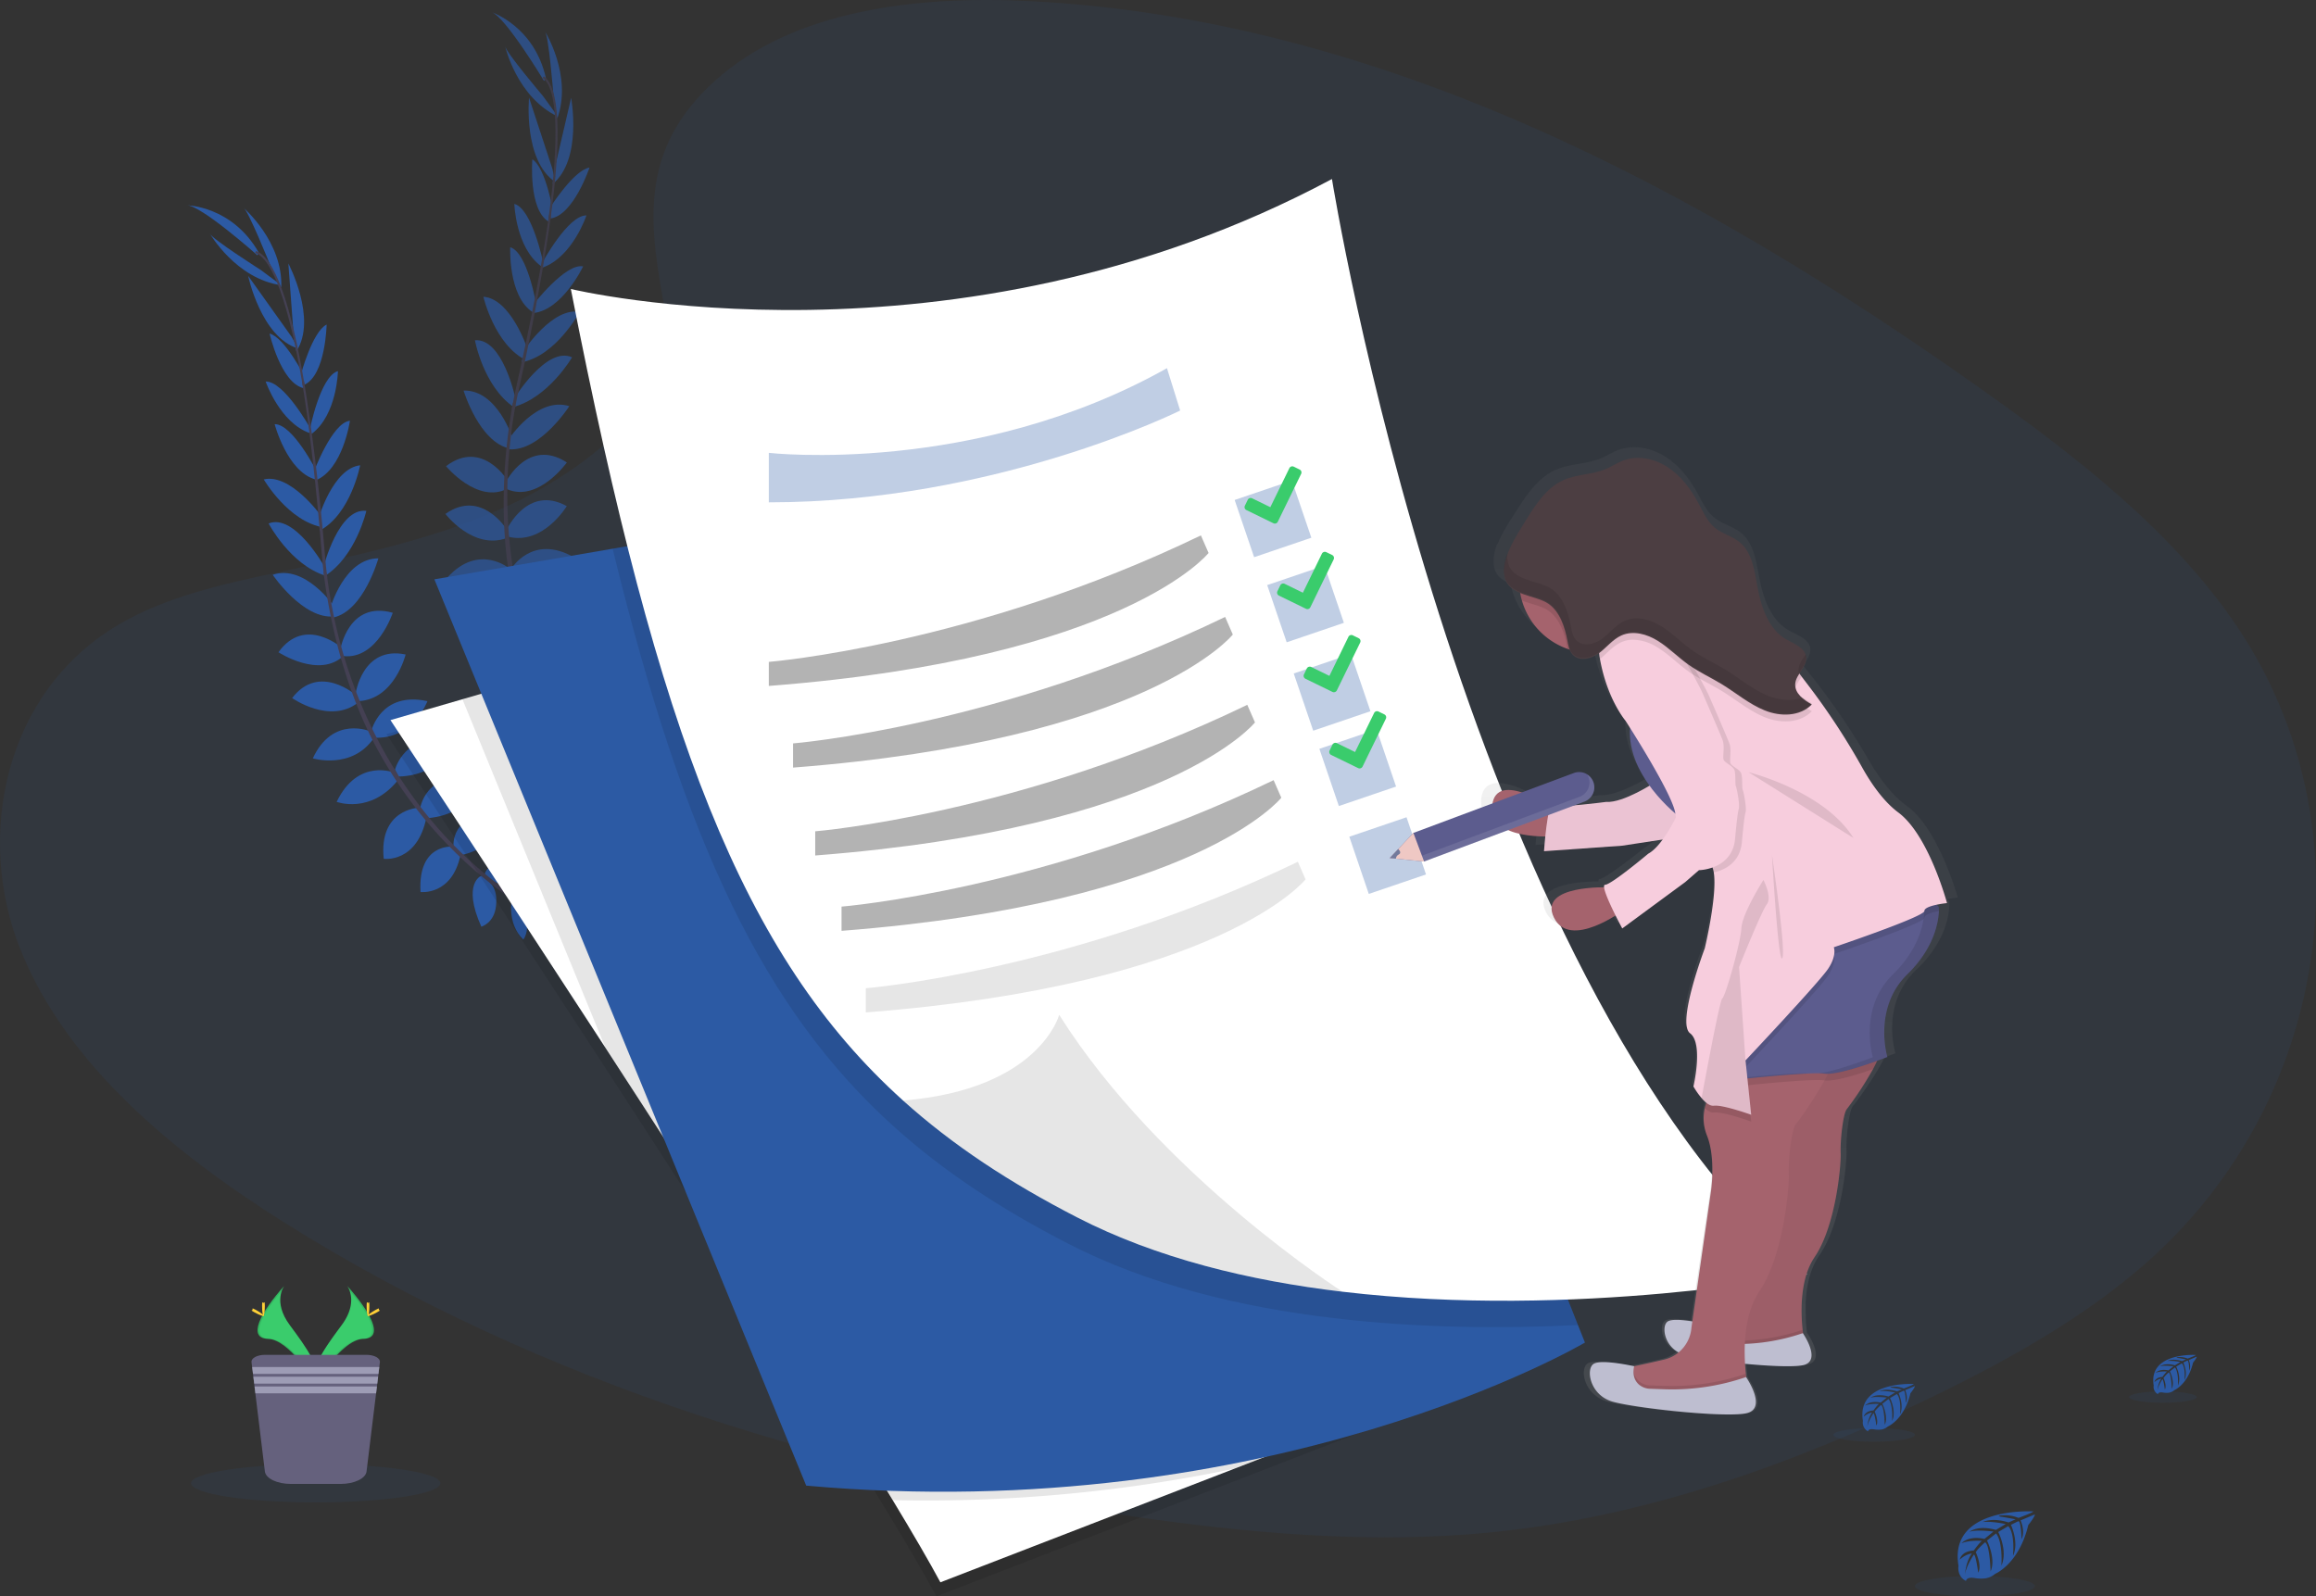 <svg data-name="Layer 1" xmlns="http://www.w3.org/2000/svg" width="1155.41" height="796.48" viewBox="0 0 1155.41 796.48"><rect x="0" y="0" width="1155.41" height="796.48" fill="#333333" stroke="none"/><defs><linearGradient id="a" x1="880.14" y1="757.49" x2="880.14" y2="274.88" gradientUnits="userSpaceOnUse"><stop offset="0" stop-color="gray" stop-opacity=".25"/><stop offset=".54" stop-color="gray" stop-opacity=".12"/><stop offset="1" stop-color="gray" stop-opacity=".1"/></linearGradient></defs><path d="M356.76 40.24C395.96 4.93 457.5-2.26 513.51.55c175.93 8.83 334.74 94.59 472.11 191.6 49.73 35.12 98.69 73 131 121.33 65.72 98.45 46.22 234.84-45.15 315.94-31.09 27.6-68.78 48.75-107.47 67.51-68.79 33.34-143 60.1-221.09 67.72-55.68 5.43-112 1-167.4-6.56-154.65-21.18-306.45-68-433.69-148.14-55.83-35.14-108.43-78.83-131.43-135.71S2.11 345.35 59.09 311.7c23.57-13.92 51.74-20.2 79.33-26.11 40.61-8.68 81.86-17.25 118.51-34.91 37.85-18.24 82.66-53.52 75.17-93.9-8.04-43.29-14.49-81.34 24.66-116.54z" fill="#2c5aa4" opacity=".1"/><path d="M256.7 447.81s10.37-7.43 21.1-2.84c0 0-3 6.38-16.37 6.3zm-1.29.43s-2.77 12.45 5.67 20.53c0 0 4.68-5.27-.64-17.53zm-13.71-11.33s.38-10.51 24.18-7.94c0 0 .37 6.76-7.81 10.28s-12.1.99-16.37-2.34zm-1.47-.02s-9.89 3.6-.11 25.46c0 0 6.54-1.73 7.37-10.6s-2.79-11.8-7.26-14.86zm-13.97-14.35s-2-17.2 22.24-16.36c0 0 2.31 15.55-17.81 20.34zm-16.73-18.86s2.57-19.67 27-14.78c0 0 .74 16.9-22.84 19.29zm-12.45-19.69s4.82-19.29 29-14.47c0 0-5 17.35-27.27 17.93zm-11.85-19.23s4.67-20 28-14.92c0 0-7 19.07-26.37 18.23zm-7.87-18.4s3.25-24.33 25-19.81c0 0-5.42 22.23-23.3 23.26zm-7.57-22.31s4.07-24.55 26.15-18.3c0 0-7.68 23.35-24.5 21.61zm-4.96-20.81s7-24.66 23.92-24.65c0 0-7.15 26-22.32 29.48zm-3.42-20.42s7.53-29.66 21.35-27.92c0 0-5.13 22.64-20.69 32.47zm-2.43-24.42s7.17-24.74 20.69-26.24c0 0-4.6 24.25-20.15 32.58zm-2.52-22.72s9.18-24.85 18.12-25.75c0 0-3.47 24.25-17.07 29.73zm-1.93-21.18s5.2-26.81 14.06-29.35c0 0-.39 21.77-13.09 31.3zm-4.43-27.64s5.73-21.42 12.85-24.93c0 0-.48 25-11 30zm-3.5-18.14l-2.75-37.28s14.6 27.66 4 43.83zm-11.9-36.7s-10.79-26.89-13.19-28.32c0 0 19.8 17 18.8 39.78zm90.9 290.42s-17.25-1.59-15.8 22.63c0 0 15.6 1.93 19.89-18.31zm-16.9-19.38s-19.82.69-17.26 25.44c0 0 16.75 2.34 21.36-20.91zm-11.75-17.45s-18.32-7.75-29 14.47c0 0 16.89 6.39 30.72-11zm-12.12-20.65s-18.76-8.28-28.77 13.42c0 0 19.45 5.87 30.42-10.12zm-7.22-18.09s-18.38-16.26-31.87 1.42c0 0 18.65 13.24 32.83 2.32z" fill="#2c5aa4"/><path d="M170.77 323.43s-18.5-16.64-31.85 2c0 0 20.57 13.45 32.63 1.59zm-4.14-20.98s-14.57-21.1-30.57-15.66c0 0 15.14 22.36 30.61 20.75zm-4.81-19.78s-14.91-26.72-27.81-21.49c0 0 10.78 20.56 28.33 26.05zm-1.95-25.7s-15.06-20.9-28.29-17.77c0 0 12.47 21.3 29.91 23.93zm-1.92-21.83S146 211.5 137.02 211.63c0 0 6.21 23.7 20.34 27.58zm-3-21.18s-13.2-23.9-22.42-23.6c0 0 7.08 20.6 22.09 25.76zm-2.83-25.72s-9.95-19.82-17.63-21.81c0 0 5.53 24.4 16.82 27.2z" fill="#2c5aa4"/><path d="M145.48 168.06l-21.69-30.44s6.43 30.62 24.91 36.28zm-15.37-33.35s-24.41-15.53-25.41-18.16c0 0 13 22.58 35.66 25.78zm-1.71-7.34s-28.36-25.25-35.34-24.95c0 0 22.6.16 36 23.53z" fill="#2c5aa4"/><path d="M152 192.24l-1 .17c-6.68-40.05-15.09-63.54-23.67-66.16l.29-1c9.08 2.76 17.54 25.91 24.38 66.99z" fill="#444053"/><path d="M163.25 288.12l-1.5.18c-.46-3.74-.86-7.58-1.17-11.4-2.71-33.25-6.11-63.75-9.91-86.57l.83-1.11c3.81 22.86 7.87 54.26 10.59 87.56.31 3.8.7 7.61 1.16 11.34z" fill="#444053"/><path d="M285.53 465.89c-.27-.11-27.23-10.93-55.83-38.11a218.64 218.64 0 01-41.84-54.7c-13.71-25.41-22.68-56.95-26.47-87.77l1.6.68c8.5 69.18 41.92 115.42 68 140.27 28.32 26.94 55 37.65 55.25 37.75z" fill="#444053"/><g opacity=".7"><path d="M298.54 384.45s12.11-4 21 3.57c0 0-4.77 5.2-17.51 1.14zm-1.36.02s-6.34 11.07-.69 21.28c0 0 6-3.63 4.61-16.92zm-9.73-14.89s3.5-9.92 25.45-.39c0 0-1.65 6.57-10.52 7.49s-11.83-2.67-14.93-7.1zm-1.39-.45s-10.5.5-7.68 24.27c0 0 6.77.3 10.2-7.93s.84-12.1-2.52-16.34zM277 351.24s3.19-17 26.09-9c0 0-2.41 15.53-23.05 14.12zm-10.36-23s8.3-18 30.14-6.08c0 0-4.32 16.35-27.55 11.62zm-6.04-22.45s10.35-17 32-5.19c0 0-10 15.06-31.37 9zm-5.59-21.89s10.4-17.68 31.19-5.91c0 0-12.35 16.12-30.59 9.56zm-2.04-19.91s10.34-22.26 29.78-11.46c0 0-11.79 19.6-29.16 15.27zm-.58-23.55s11.19-22.23 30.4-9.69c0 0-14.27 20-29.81 13.34zm1.47-21.37s14-21.46 30.16-16.42c0 0-14.57 22.73-30.08 21.51zm2.84-20.49s16-26.07 28.69-20.3c0 0-11.64 20.09-29.41 24.84zm4.89-24.03s14.22-21.49 27.56-18.9c0 0-11.6 21.79-28.92 25.11zm4.37-22.45s16.15-21 24.95-19.18c0 0-10.53 22.12-25.14 23.29zm4.45-20.79s12.94-24 22.16-23.84c0 0-6.86 20.67-21.81 26zm3.99-27.71s11.85-18.74 19.69-20c0 0-7.9 23.74-19.42 25.41zm2.06-18.36l8.47-36.42s5.71 30.75-9.23 43zm-.42-38.57s-2.31-28.88-4.17-31c0 0 13.86 22.08 6.12 43.58zm.35 304.3s-16-6.64-21.81 16.92c0 0 14.31 6.48 24.43-11.57zm-10.37-23.53s-19.13-5.23-24.05 19.16c0 0 15.3 7.22 26.62-13.61zM260 307.29s-15.18-12.85-32 5.19c0 0 14.22 11.13 32.61-1.38zm-5.42-23.32s-15.46-13.48-31.46 4.25c0 0 16.82 11.4 32.05-.6z" fill="#2c5aa4"/><path d="M253.07 264.56s-12.72-21-30.86-8.14c0 0 13.87 18.2 30.66 12zm.44-24.42s-12.72-21.39-31-7.55c0 0 15.64 19 30.67 11.23zm2.28-21.27s-7.63-24.47-24.52-24c0 0 7.8 25.86 23.05 28.92zm1.29-20.31s-6.28-29.95-20.15-28.79c0 0 4.18 22.84 19.3 33.31zm5.8-25.11s-8.16-24.44-21.73-25.39c0 0 5.57 24.05 21.44 31.75zm4.66-21.42s-4.38-26.12-13-28.67c0 0-1.11 24.47 11.22 32.39zm3.43-21.11s-5.49-26.75-14.38-29.2c0 0 .63 21.77 13.43 31.16zm4.94-25.36s-3.6-21.88-10.34-26.07c0 0-2 24.94 8 31z" fill="#2c5aa4"/><path d="M275.59 84.24l-11.66-35.52s-3 31.14 13 42.05zm-4.75-36.37s-18.73-22.11-18.87-24.9c0 0 5.73 25.43 26.37 35.22zm.55-7.51S251.82 7.81 245.07 6.01c0 0 21.52 6.89 27.32 33.16z" fill="#2c5aa4"/><path d="M274.63 109.24l-1-.14c5.53-40.21 4.5-65.15-2.92-70.2l.57-.83c7.87 5.37 9.02 29.98 3.35 71.17z" fill="#444053"/><path d="M256.83 204.24l-1.49-.27c.68-3.71 1.44-7.49 2.28-11.24 7.31-32.55 13.14-62.67 16.29-85.59l1.13-.82c-3.16 23-8.63 54.15-15.94 86.75-.84 3.67-1.6 7.43-2.27 11.17z" fill="#444053"/><path d="M320.7 410.29c-.22-.18-22.74-18.53-42-53a218.47 218.47 0 01-23.66-64.67c-5.53-28.34-4.72-61.12.84-91.67l1.32 1.12c-12.45 68.58 5.7 122.68 23.24 154.17 19 34.14 41.28 52.3 41.51 52.48z" fill="#444053"/></g><path d="M1014.35 754.11s-42.28-2.55-37.29 27.08c0 0-1 5.23 3.75 7.61 0 0 .08-2.2 4.34-1.45a19.36 19.36 0 004.59.22 9.62 9.62 0 005.62-2.32s11.88-4.91 16.5-24.33c0 0 3.42-4.24 3.29-5.33l-7.14 3s2.44 5.15.52 9.42c0 0-.23-9.23-1.6-9-.28.05-3.71 1.79-3.71 1.79s4.2 9 1 15.48c0 0 1.2-11.05-2.34-14.84l-5 2.94s4.9 9.26 1.58 16.81c0 0 .85-11.59-2.64-16.1l-4.55 3.55s4.61 9.13 1.8 15.39c0 0-.37-13.49-2.78-14.51 0 0-4 3.51-4.59 5 0 0 3.15 6.62 1.2 10.12 0 0-1.2-9-2.19-9 0 0-4 5.95-4.38 10 0 0 .17-6.07 3.42-10.6a11.89 11.89 0 00-6.07 3.14s.62-4.21 7-4.58c0 0 3.28-4.51 4.16-4.79 0 0-6.41-.53-10.29 1.19 0 0 3.42-4 11.46-2.17l4.49-3.67s-8.43-1.15-12 .12c0 0 4.11-3.51 13.21-.95l4.89-2.92s-7.18-1.55-11.46-1c0 0 4.52-2.44 12.9.2l3.5-1.57s-5.27-1-6.81-1.2-1.62-.59-1.62-.59a18.22 18.22 0 019.88 1.1s7.49-2.77 7.36-3.24z" fill="#2c5aa4"/><ellipse cx="985.23" cy="791.38" rx="29.92" ry="5.06" fill="#2c5aa4" opacity=".1"/><path d="M1095.45 676.04s-23.83-1.43-21 15.27a4.07 4.07 0 002.11 4.29s.05-1.24 2.45-.82a10.62 10.62 0 002.59.13 5.35 5.35 0 003.16-1.31s6.7-2.77 9.31-13.72c0 0 1.93-2.39 1.85-3l-4 1.72s1.37 2.9.29 5.31c0 0-.13-5.21-.9-5.08-.16 0-2.09 1-2.09 1s2.36 5.06.58 8.73c0 0 .68-6.23-1.32-8.36l-2.83 1.65s2.76 5.22.89 9.48c0 0 .48-6.53-1.49-9.08l-2.56 2s2.59 5.15 1 8.68c0 0-.21-7.6-1.57-8.18a16 16 0 00-2.59 2.79s1.78 3.74.68 5.71c0 0-.68-5.07-1.23-5.09 0 0-2.24 3.36-2.47 5.66a12.22 12.22 0 011.93-6 6.74 6.74 0 00-3.43 1.77s.35-2.37 4-2.58c0 0 1.85-2.55 2.34-2.7 0 0-3.61-.3-5.8.67 0 0 1.93-2.24 6.46-1.23l2.54-2.06s-4.76-.65-6.77.07c0 0 2.32-2 7.45-.54l2.76-1.65a25.22 25.22 0 00-6.47-.56s2.55-1.37 7.27.12l2-.89s-3-.58-3.84-.67-.92-.34-.92-.34a10.32 10.32 0 015.58.62s4.11-1.54 4.04-1.81z" fill="#2c5aa4"/><ellipse cx="1079.04" cy="697.06" rx="16.87" ry="2.85" fill="#2c5aa4" opacity=".1"/><path d="M954.76 690.54s-28.78-1.74-25.38 18.43a4.91 4.91 0 002.55 5.18s0-1.49 2.95-1a13.73 13.73 0 003.13.16 6.58 6.58 0 003.82-1.58s8.09-3.34 11.24-16.57c0 0 2.33-2.88 2.23-3.62l-4.85 2.07s1.66 3.51.35 6.42c0 0-.15-6.29-1.09-6.14-.19 0-2.52 1.21-2.52 1.21s2.85 6.11.7 10.54c0 0 .82-7.52-1.59-10.1l-3.42 2s3.33 6.3 1.07 11.45c0 0 .58-7.89-1.79-11l-3.1 2.41s3.14 6.21 1.23 10.48c0 0-.25-9.18-1.9-9.88 0 0-2.71 2.39-3.12 3.37 0 0 2.14 4.51.81 6.89 0 0-.81-6.11-1.48-6.14 0 0-2.7 4.05-3 6.83a14.77 14.77 0 012.33-7.22 8.13 8.13 0 00-4.13 2.14s.42-2.87 4.8-3.12c0 0 2.23-3.07 2.83-3.26 0 0-4.36-.36-7 .81 0 0 2.32-2.71 7.79-1.48l3.06-2.49s-5.73-.79-8.17.08c0 0 2.8-2.39 9-.65l3.33-2s-4.89-1.06-7.81-.68c0 0 3.08-1.65 8.78.14l2.39-.98s-3.58-.7-4.63-.81-1.1-.4-1.1-.4a12.43 12.43 0 016.73.75s5.05-1.92 4.96-2.24z" fill="#2c5aa4"/><ellipse cx="934.94" cy="715.91" rx="20.37" ry="3.44" fill="#2c5aa4" opacity=".1"/><path d="M714.07 701l-100.31 38.81-146.62 56.67c-5.53-10.27-13.69-24.32-23.79-41-34.72-57.55-92.18-147.06-143.32-225.72-57.64-88.63-107.24-163.47-107.24-163.47l35.91-10.41 293.32-85.07z" opacity=".1"/><path d="M716.07 694l-100.31 38.81-146.62 56.67c-5.53-10.27-13.69-24.32-23.79-41-34.72-57.55-92.18-147.06-143.32-225.72-57.64-88.63-107.24-163.47-107.24-163.47l35.91-10.41 293.32-85.07z" fill="#fff"/><path d="M716.07 694l-100.31 38.81a754.4 754.4 0 01-170.41 15.67c-34.72-57.55-92.18-147.06-143.32-225.72L230.7 348.88l293.32-85.07z" opacity=".1"/><path d="M790.7 669.86s-155.84 92.18-388.5 71.38L216.7 289.05l88.89-15.27 307.28-52.77 174.35 440.11z" fill="#2c5aa4"/><path d="M787.22 661.12c-36.7 1.8-79.14 1.63-121.86-3.46-46.22-5.42-92.66-16.64-132.56-37.18-33.32-17.17-61.81-35.82-86.66-58.21-64.61-58.12-104.6-141.26-140.51-288.49l307.28-52.77z" opacity=".1"/><path d="M901.53 635.84s-114.92 22.52-231.78 8.65c-46.22-5.45-92.71-16.64-132.56-37.18-33.32-17.17-61.81-35.82-86.66-58.21-80-72-122.21-182.22-165.75-404.91 0 0 191 46.09 379.71-54.87 0 0 63.65 397.27 237.04 546.52z" fill="#fff"/><path d="M669.75 644.49c-46.22-5.45-92.71-16.64-132.56-37.18-33.32-17.17-61.81-35.82-86.66-58.21 68.09-5.53 77.88-42.76 77.88-42.76 50.48 80.12 141.34 138.15 141.34 138.15z" opacity=".1"/><path d="M383.55 225.95s102.6 11.71 198.63-42.25l6.58 21.13s-91.87 45.81-205.21 45.81z" fill="#2c5aa4" opacity=".3"/><path d="M383.55 330.24s102-8.23 215.55-63.11l3.84 8.78s-41.79 52.59-219.39 66.33zm12.09 40.68s102-8.23 215.55-63.1l3.84 8.78s-41.78 52.64-219.39 66.39zm11.06 43.85s102-8.23 215.55-63.1l3.84 8.78s-41.84 52.61-219.39 66.39zm13.13 37.58s102-8.23 215.55-63.1l3.84 8.78s-41.78 52.62-219.39 66.4z" opacity=".3"/><path d="M431.93 493.07s102-8.23 215.55-63.1l3.84 8.78s-41.79 52.62-219.39 66.39z" opacity=".1"/><path fill="#2c5aa4" opacity=".3" d="M615.949 249.463l28.541-9.717 9.717 28.542-28.542 9.716zm16.237 42.461l28.541-9.717 9.717 28.542-28.542 9.716zm26.03 81.699l28.541-9.716 9.716 28.541-28.541 9.717zm14.934 43.849l28.542-9.716 9.716 28.541-28.541 9.717zm-27.725-81.438l28.541-9.717 9.716 28.542-28.541 9.716z"/><path d="M994.7 501.33l-1.07-1c2.76-.56 5.36-.81 5.36-.81s-9.47-34.26-25.44-45.69c-7.9-5.65-14.48-15.06-19.13-23.13a349.7 349.7 0 00-28.49-41.77l-2.88-3.63-1.24-1.58c1.73-2.62 3.85-5.11 3.61-8.15a.13.13 0 010-.06 3.84 3.84 0 000-.48 5.59 5.59 0 00-.2-1.11l-.11.17c-1.35-3.92-6.54-5.65-10.39-7.81-9-5.07-12.85-16.15-14.77-26.45-1.5-8-2.74-17-9-22.15-4-3.31-9.44-4.4-13.47-7.69-3.82-3.12-5.95-7.85-8.35-12.2-4-7.25-9.28-14-16.25-18.33s-15.82-6-23.47-3.1c-2.93 1.12-5.59 2.86-8.49 4.07-7.2 3-15.45 2.6-22.58 5.77-8.78 3.9-14.49 12.52-19.71 20.7-2.7 4.23-6.94 10.42-9.35 16.65v-.65a23.82 23.82 0 00-1.86 8.66 13 13 0 00.41 3.76c1.08 4 4.3 6.21 8.12 7.75a33.85 33.85 0 00.88 3.77 37 37 0 0023.9 24.41c.33.12.67.2 1 .3a7.94 7.94 0 001.19 2.2c3.19 4 9.59 2.86 13.75-.05.17-.11.33-.25.49-.37a15 15 0 00.18 1.69c.09.48.16 1 .26 1.43 3.75 20.21 13.35 31.12 13.35 31.12s.89 1.34 2.34 3.56c-.76 11.15 4.33 21.31 10.21 29.16-5.07 2.93-16 8.67-22.76 8.19 0 0-24.84 3.21-27.72 1.6-.4-.22-.78.08-1.14.76-6.84-4.17-28.71-16.19-30.58-.76-1.69 14 18.24 15.79 27.73 15.86-.43 4.1-.67 7.38-.67 7.38l40.81-2.79 21.25-3.13c-2.35 3.11-5 5.88-7.59 7.23 0 0-19.21 15.55-22.53 15.69-.47 0-.62.47-.55 1.22-8.08 0-33.21 1.17-26.24 15.17 6.33 12.69 24.15 3.91 32.21-.94 1.9 3.69 3.52 6.58 3.52 6.58l32.93-23.45 7.13-6a25.38 25.38 0 007.09-1.37c0 .09.07.18.1.26a13.53 13.53 0 01.57 2.26c2 11.49-4.72 38.29-4.72 38.29s-14.78 37.69-7.68 42.83 1.85 26.83 1.85 26.83a40.1 40.1 0 004.26 5.88 17.86 17.86 0 002.49 2.37 23.15 23.15 0 00-.82 2.75 22.42 22.42 0 001.17 13.84c4.88 11.84 1.91 29 1.91 29l-9.58 64.72c-4.6-.7-10.54-1.28-12.75 0-3.39 1.91-2.28 11.54 5.59 15.68a20.26 20.26 0 01-8.1 3.73c-7 1.6-11.92 2.62-15.16 3.24-.21 0-16.8-3.66-21.06-1.24s-2.21 15.84 9.91 19.13c11.86 3.21 56.09 7.92 68.83 6l.81-.14c10.83-2.14 1.32-16.37.12-18.1-.08-.58-.15-1.19-.23-1.85-.17-1.48-.32-3.18-.43-5 12.08 1.11 24 1.65 29.47.83.26 0 .5-.08.72-.13 9.59-1.9 1.19-14.48.11-16l-.15-1.23v-.11c0-.29-.07-.6-.1-.9s0-.51-.08-.78 0-.48-.07-.73q-.06-.74-.12-1.53v-.65c0-.4-.05-.8-.07-1.21v-.67c0-.6 0-1.22-.06-1.84v-4.89c0-.67.06-1.36.1-2.05l.06-.74c0-.51.08-1 .13-1.52 0-.25 0-.5.08-.75.08-.7.17-1.4.27-2.11 0-.21.07-.42.1-.63.09-.53.18-1.07.28-1.61 0-.26.1-.53.16-.8q.18-.87.39-1.74c0-.16.07-.32.11-.48.18-.7.38-1.39.59-2.08.07-.24.15-.48.23-.72.17-.52.35-1 .54-1.54l.24-.64c.27-.68.56-1.35.86-2 .08-.17.17-.34.26-.51.25-.52.52-1 .8-1.54l.34-.59c.38-.64.77-1.28 1.2-1.89 11-15.68 13.9-45.92 13.63-52.5s1.31-20.23 3.28-22.25c1.32-1.35 9-12 13.59-20.1.83-1.48 1.55-2.87 2.12-4.11 3.26-1.13 5.42-2 5.42-2a46.37 46.37 0 01-1.64-12.89c.08-8.51 2.42-19.72 12.08-28.82 14.26-13.44 16.25-26.76 16.44-31.88v-.95c-.03-.94-.08-1.4-.08-1.4z" transform="translate(-22.3 -51.76)" fill="url(#a)"/><path d="M934.4 533.44a171.88 171.88 0 01-13 19.87c-1.88 2-3.39 15.51-3.13 22s-2.49 36.41-13 51.91-5.11 42.29-5.11 42.29l-16.77 5.88h-20.15l-13.88-4.15-3.66-10.1s4.88-.75 17-3.63a15.73 15.73 0 0012.55-14.27l8.51-59.43s2.51-15-1.63-25.38a20.66 20.66 0 011.36-18.1l.27-.42s13.13-10.37 26.51-16.86c11.85-5.72 23.87-8.44 27.28 1.71.44 1.31-1 4.68-3.15 8.68z" fill="#a5636d"/><path d="M934.4 533.44a171.88 171.88 0 01-13 19.87c-1.88 2-3.39 15.51-3.13 22s-2.49 36.41-13 51.91c-7.4 10.93-6.91 27.45-6 36.26.39 3.69.87 6 .87 6l-16.77 5.88h-20.13l-13.88-4.12-3.66-10.1s1.22-.19 4-.73 7-1.46 13.06-2.9a15.73 15.73 0 0012.49-14.27l8.51-59.43s2.51-15-1.63-25.38a20.66 20.66 0 011.36-18.1l.27-.42s13.13-10.37 26.51-16.86c11.85-5.72 23.87-8.44 27.28 1.71.44 1.31-1 4.68-3.15 8.68z" opacity=".05"/><path d="M900.16 669.52l-16.77 5.88h-20.15l-13.88-4.16-3.66-10.1s1.22-.19 4-.73a7.55 7.55 0 005.81 8.16l7.88.27c1.11 0 2.23.06 3.33.06a100.48 100.48 0 0032.58-5.41c.4 3.69.86 6.03.86 6.03z" opacity=".1"/><path d="M863.38 670.54l-7.89-.27s-7.36-1.56-5.56-9.91c0 0-14.2-3.22-17.83-1.09s-1.88 13.88 8.38 16.76c10 2.81 47.46 6.94 58.23 5.25l.69-.12c9.76-2 0-16 0-16a100.88 100.88 0 01-36.02 5.38z" fill="#bebed0"/><path d="M911.97 535.74c-.53 1.06-1.1 2.16-1.75 3.31-4.95 9-12.89 20.33-14.28 21.8-2.12 2.26-3.81 17.5-3.54 24.86s-2.81 41.08-14.67 58.58c-6.07 9-7.44 21.25-7.34 31.11a100.24 100.24 0 00.59 10c.44 4.07 1 6.61 1 6.61l-18.92 6.63h-22.77l-15.67-4.66-4.1-11.44s1.37-.22 4.45-.83 7.88-1.63 14.74-3.25a17.78 17.78 0 0014.13-16.1l9.59-67.07s2.83-16.95-1.83-28.65a23 23 0 01-1.12-13.69 21.84 21.84 0 013-7.22s3.66-2.88 9.18-6.69c2.44-1.68 5.27-3.54 8.31-5.42 13.36-8.27 30.93-16.71 39.35-10.56a10.89 10.89 0 013.88 5.59c.34 1.16-.61 3.79-2.23 7.09z" fill="#a5636d"/><path d="M871.93 692.02l-18.92 6.63h-22.72l-15.67-4.66-4.1-11.44s1.37-.22 4.45-.83a8.35 8.35 0 002.66 7.39 8.91 8.91 0 005.64 2.12l7.17.23c1.25 0 2.51.07 3.76.07a113.75 113.75 0 0036.78-6.12c.44 4.07.95 6.61.95 6.61z" opacity=".1"/><path d="M830.43 693.16l-7.16-.24a9 9 0 01-5.65-2.12c-1.82-1.62-3.39-4.42-2.37-9.13 0 0-16-3.63-20.13-1.23s-2.11 15.67 9.46 18.92c11.33 3.17 53.57 7.83 65.73 5.93l.77-.14c11-2.26 0-18.08 0-18.08a113.46 113.46 0 01-40.65 6.09z" fill="#bebed0"/><path d="M934.4 533.44c-6.85 2.39-16.91 5.56-22.43 5.69a10.06 10.06 0 01-1.71-.08c-3.86-.53-15.79.32-26.73 1.3-4.39.39-8.61.8-12.1 1.16-5.2.54-8.78.93-8.78.93v-3.39c2.44-1.68 5.27-3.54 8.31-5.42 13.36-8.27 30.93-16.71 39.35-10.56 11.85-5.72 23.87-8.44 27.28 1.71.4 1.29-1.04 4.66-3.19 8.66z" opacity=".1"/><path d="M967.27 454.57c-.19 5.07-2.09 18.23-15.71 31.53-17.36 16.95-10 41.29-10 41.29s-20.7 8.13-29.63 8.35a10.06 10.06 0 01-1.71-.08c-5.36-.75-26.64 1.22-38.87 2.46-5.2.54-8.78.93-8.78.93v-72l95.93-23.29 8.69 8.65a16 16 0 01.08 2.16z" fill="#5c5c8e"/><path d="M864.19 538.16l-1.58.17v.76s3.58-.39 8.78-.93c8.78-.89 22.19-2.14 31.06-2.51-6.14-.56-26.42 1.31-38.26 2.51zm103.04-85.71l-8.69-8.66-5.79 1.45 7.28 7.25a16 16 0 010 2.17c-.19 5.06-2.09 18.23-15.71 31.53-17.36 16.94-10 41.29-10 41.29s-17.13 6.72-26.94 8.11a24.73 24.73 0 012.8.15 10 10 0 001.71.09c8.93-.22 29.63-8.35 29.63-8.35s-7.4-24.35 10-41.29c13.62-13.3 15.52-26.47 15.71-31.53a16 16 0 000-2.21z" opacity=".1"/><path d="M775.57 403.71s-29-20.12-31.13-2 31.13 15.53 31.13 15.53z" fill="#a5636d"/><path d="M825.57 390.37s-15.69 10.38-24.37 9.74c0 0-23.72 3.18-26.48 1.59s-4.44 23-4.44 23l39-2.75 25-3.82s12.5-7.62 12.5-14.19-21.21-13.57-21.21-13.57z" fill="#f7cddd"/><path d="M825.57 390.37s-15.69 10.38-24.37 9.74c0 0-23.72 3.18-26.48 1.59s-4.44 23-4.44 23l39-2.75 25-3.82s12.5-7.62 12.5-14.19-21.21-13.57-21.21-13.57z" opacity=".05"/><path d="M802.56 442.73s-35.27-1.46-27.37 15 34.63-3.52 34.63-3.52z" fill="#a5636d"/><path d="M838.04 407.74s-28.59-21.39-24.56-47.44 24.56 19.94 24.56 19.94z" fill="#5c5c8e"/><path d="M830.14 289.64a36.18 36.18 0 01-10.17 25.11 34 34 0 01-5.22 4.45 37.29 37.29 0 01-11.86 5.48 37.68 37.68 0 01-5.13.91c-1.24.12-2.49.19-3.76.19a35.26 35.26 0 01-11.91-2 36.14 36.14 0 1148.05-34.1z" fill="#a5636d"/><path d="M967.27 454.57c-3.24.6-7.24 1.68-7.24 3.36 0 2.83-45.18 18.08-45.18 18.08s1.69 3.94-2.82 10.72-41.23 45.74-41.23 45.74l.12 1.16.47 4.49 2.24 21.46s-14.12-5.08-18.64-4.52c-1.46.19-3-.75-4.51-2.1a21.84 21.84 0 013-7.22s3.66-2.88 9.18-6.69v-72l95.93-23.29 8.69 8.65a16 16 0 01-.01 2.16z" opacity=".1"/><path d="M971.33 450.59s-11.3 1.12-11.3 3.95-45.18 18.08-45.18 18.08 1.69 3.94-2.82 10.72-41.23 45.75-41.23 45.75l2.83 27.1s-14.12-5.08-18.64-4.52c-2 .25-4.25-1.61-6.1-3.78a39.34 39.34 0 01-4.07-5.81s5.09-21.47-1.69-26.55 7.34-42.35 7.34-42.35 6.38-26.5 4.5-37.87a13.64 13.64 0 00-.54-2.24c0-.08-.05-.17-.08-.25-4-10.86-47.36-102-47.36-102a65.48 65.48 0 01.54-7.73c.09-.71.21-1.45.34-2.2a37.28 37.28 0 01.88-4 25 25 0 01.82-2.49c1.34-3.44 3.39-6.09 6.45-6.15 0 0 3.39-3.75 11.34-4.77 5.82-.76 14.13 0 25.38 4.77 26.53 11.28 32.75 11.86 32.75 11.86l13.33 17.5 2.74 3.59a345.89 345.89 0 0127.21 41.3c4.44 8 10.73 17.29 18.27 22.88 15.25 11.33 24.29 45.21 24.29 45.21z" fill="#f7cddd"/><path d="M872.35 385.29s37.7 9.32 52.31 32.82zM884 426.58s7.13 47.87 5.15 51.47-5.15-51.47-5.15-51.47zm-2.55 24.57c-2.74 3.59-13.87 31.34-13.87 31.34l3.21 46.6 2.83 27.1s-14.11-5.08-18.63-4.52c-2 .25-4.26-1.61-6.1-3.78 2.93-15.87 9.2-49.08 10.33-49.72 1.49-.85 9.12-27.53 9.52-35s11-24.12 11-24.12 4.47 8.51 1.71 12.1zm-10.65-45.74c-.7 2.11-1.78 14.4-1.78 14.4-.78 10.82-9 14.36-14.05 15.5a13.64 13.64 0 00-.54-2.24c-3.39-9.59-47.44-102.21-47.44-102.21a60.85 60.85 0 011.76-13.94c9.59-2.82 24.77 1.52 24.77 1.52 4.39-.58 18.71 27.89 18.71 27.89s9.54 21.8 10.59 24.77 0 7.84.42 9.54 4.88 3.16 5.51 5.5.22 7 .64 7.83 2.12 9.32 1.41 11.44z" opacity=".1"/><path d="M867.41 403.71c-.7 2.12-1.78 14.4-1.78 14.4-.64 9-6.44 13-11.28 14.71a23.64 23.64 0 01-6.78 1.35l-6.81 5.92-31.45 23.15s-11.72-21.67-8.54-21.79 21.52-15.52 21.52-15.52c5.61-3 11.23-13 13.84-18.14a15.85 15.85 0 01-.34-1.86c-1.13-9.59-24.85-46.31-24.85-46.31s-9.17-10.79-12.74-30.78c-.1-.46-.17-.93-.26-1.41a14.34 14.34 0 01-.18-1.88c-.43-7.69 5.17-10.49 11.81-11.15a47.4 47.4 0 0110.4.32 75.29 75.29 0 0110.17 2c2.84-.38 9.84 11.43 14.43 19.8 2.47 4.54 4.25 8.08 4.25 8.08s9.54 21.81 10.59 24.77 0 7.85.42 9.54 4.88 3.17 5.51 5.51.22 7 .64 7.83 2.14 9.34 1.43 11.46z" fill="#f7cddd"/><path d="M903.89 354.85c-6 6.13-15.69 6.15-23.47 3s-14.37-8.79-21.58-13.18c-4.68-2.86-9.64-5.2-14.25-8.15-.68-.44-1.34-.88-2-1.34-5.32-3.76-9.93-8.59-15.44-12a24 24 0 00-12.4-4 14.1 14.1 0 00-5.91 1.24 8 8 0 00-1 .49 25.5 25.5 0 00-5 3.75c-1.56 1.4-3.05 2.89-4.69 4.2-.1-.46-.17-.93-.26-1.41a14.34 14.34 0 01-.18-1.88c-1.24.12-2.49.19-3.76.19a35.26 35.26 0 01-11.91-2c0-.15 0-.3-.09-.45-1.35-7.12-3.79-14.66-9.52-18.66-3.32-2.32-8.62-3.27-13.22-5a36.14 36.14 0 1168.1 3.91c5.82-.76 14.13 0 25.38 4.77 26.53 11.28 32.75 11.86 32.75 11.86l13.33 17.5c-1.44 2.2-3.07 4.37-3.22 6.94-.25 4.71 4.34 8 8.34 10.22z" opacity=".1"/><path d="M772.47 301.24c5.73 4 8.17 11.53 9.53 18.64.42 2.22.82 4.56 2.18 6.32 3 3.94 9.16 2.83 13.13 0s7.1-7.12 11.53-9.12c5.88-2.66 12.8-.72 18.31 2.73s10.12 8.28 15.44 12c5.15 3.63 10.89 6.22 16.25 9.49 7.21 4.39 13.8 10.06 21.58 13.18s17.5 3.11 23.46-3c-4-2.22-8.59-5.5-8.28-10.26s5.85-8.31 5.48-13.19-6.11-6.79-10.23-9.19c-8.6-5-12.27-16-14.11-26.15-1.43-7.94-2.61-16.81-8.54-21.91-3.83-3.28-9-4.35-12.86-7.6-3.65-3.09-5.68-7.76-8-12.07-3.83-7.17-8.86-13.84-15.51-18.13s-15.11-6-22.41-3.06c-2.8 1.11-5.35 2.83-8.11 4-6.88 3-14.75 2.57-21.56 5.7-8.39 3.86-13.84 12.38-18.83 20.47-4.22 6.93-12.59 19.15-10.22 28.15 2.36 9.15 15.55 8.66 21.77 13z" fill="#4c3e42"/><path d="M901.07 327.48a6.31 6.31 0 00-.19-1.1c-1.52 2.39-3.41 4.71-3.59 7.51a6.81 6.81 0 00.16 1.93c1.69-2.69 3.86-5.22 3.62-8.34zm-18.96 19.7c-7.78-3.12-14.36-8.79-21.57-13.18-5.37-3.27-11.11-5.86-16.26-9.49-5.32-3.76-9.93-8.59-15.44-12s-12.42-5.39-18.31-2.74c-4.43 2-7.55 6.25-11.53 9.13s-10.08 4-13.13 0c-1.36-1.76-1.76-4.1-2.18-6.32-1.35-7.11-3.8-14.64-9.52-18.64-6.23-4.35-19.42-3.86-21.81-13a14.2 14.2 0 01-.31-5c-1.53 4.08-2.32 8.18-1.39 11.75 2.4 9.18 15.59 8.69 21.81 13 5.73 4 8.17 11.54 9.53 18.65.42 2.22.82 4.56 2.17 6.32 3 3.94 9.16 2.83 13.14-.05s7.09-7.12 11.53-9.12c5.88-2.65 12.8-.71 18.31 2.74s10.12 8.28 15.44 12c5.15 3.64 10.89 6.22 16.25 9.49 7.21 4.4 13.8 10.07 21.58 13.19s17.5 3.1 23.46-3a28.72 28.72 0 01-4.37-2.89c-5.42 1.99-11.89 1.37-17.4-.84z" opacity=".1"/><path d="M705.12 415.58l80-29.88a7.6 7.6 0 019.79 4.46 7.61 7.61 0 01-4.47 9.79l-80 29.89-17.14-1.72z" fill="#5c5c8e"/><path d="M792.48 387.76a7.62 7.62 0 01-4.47 9.8l-80 29.88-12.88-1.29-1.85 2 17.14 1.72 80-29.89a7.61 7.61 0 004.47-9.79 7.58 7.58 0 00-3.11-3.8 8.28 8.28 0 01.7 1.37z" fill="#fff" opacity=".1"/><path fill="#efc8c4" d="M705.12 415.58l5.33 14.26-14.07-1.41-3.08-.31 4.21-4.46 7.61-8.08z"/><path d="M697.5 423.66a3.05 3.05 0 01.82.9 1.29 1.29 0 010 1.39 3.13 3.13 0 01-.78.55 2.55 2.55 0 00-1.14 1.93l-3.08-.31z" fill="#727a9c"/><path d="M635.29 261.07l-13.49-6.58a1.63 1.63 0 01-.75-2.18l1.43-2.94a1.62 1.62 0 012.18-.75l9.09 4.43 9.49-19.46a1.64 1.64 0 012.18-.76l2.94 1.44a1.62 1.62 0 01.75 2.18l-11.64 23.87a1.63 1.63 0 01-2.18.75zm29.47 84.17l-13.49-6.58a1.63 1.63 0 01-.75-2.18l1.43-2.94a1.64 1.64 0 012.19-.75l9.08 4.43 9.48-19.48a1.64 1.64 0 012.18-.76l2.93 1.44a1.63 1.63 0 01.76 2.18l-11.64 23.87a1.65 1.65 0 01-2.19.75zm-13.23-41.49l-13.49-6.58a1.64 1.64 0 01-.76-2.18l1.44-2.94a1.62 1.62 0 012.18-.75l9.09 4.43 9.49-19.49a1.63 1.63 0 012.18-.75l2.94 1.43a1.65 1.65 0 01.75 2.19L653.7 303a1.63 1.63 0 01-2.18.75zm26.03 79.49l-13.49-6.58a1.63 1.63 0 01-.75-2.18l1.43-2.94a1.63 1.63 0 012.18-.75l9.09 4.43 9.49-19.46a1.65 1.65 0 012.19-.76l2.93 1.44a1.62 1.62 0 01.75 2.18l-11.63 23.87a1.65 1.65 0 01-2.19.75zM173.22 641.6s5.95 7.78-2.74 19.52-15.87 21.66-13 29c0 0 13.12-21.81 23.79-22.11s3.69-13.29-8.05-26.41z" fill="#3acc6c"/><path d="M173.22 641.6a9.59 9.59 0 011.22 2.44c10.41 12.24 16 23.66 5.95 24-9.33.26-20.52 16.94-23.19 21.15a7.68 7.68 0 00.31 1s13.12-21.81 23.79-22.11 3.66-13.36-8.08-26.48z" opacity=".1"/><path d="M184.28 651.52c0 2.73-.31 5-.69 5s-.68-2.22-.68-5 .38-1.45.76-1.45.61-1.29.61 1.45z" fill="#ffd037"/><path d="M188.07 654.78c-2.4 1.31-4.5 2.11-4.68 1.77s1.62-1.66 4-3 1.45-.36 1.63 0 1.46-.08-.95 1.23z" fill="#ffd037"/><path d="M141.8 641.6s-5.94 7.78 2.75 19.52 15.86 21.66 13 29c0 0-13.11-21.81-23.79-22.11s-3.7-13.29 8.04-26.41z" fill="#3acc6c"/><path d="M141.8 641.6a9.81 9.81 0 00-1.21 2.44c-10.42 12.24-16 23.66-5.95 24 9.32.26 20.51 16.94 23.19 21.15a7.72 7.72 0 01-.32 1s-13.11-21.9-23.81-22.2-3.64-13.27 8.1-26.39z" opacity=".1"/><path d="M130.75 651.52c0 2.73.3 5 .68 5s.69-2.22.69-5-.38-1.45-.76-1.45-.61-1.29-.61 1.45z" fill="#ffd037"/><path d="M126.95 654.78c2.41 1.31 4.5 2.11 4.68 1.77s-1.62-1.66-4-3-1.46-.36-1.64 0-1.44-.08.96 1.23z" fill="#ffd037"/><ellipse cx="157.52" cy="740.06" rx="62.19" ry="9.54" fill="#2c5aa4" opacity=".1"/><path d="M189.52 679.62l-.3 2.43-.41 3.43-.18 1.43-.41 3.43-.19 1.43-.41 3.43-4.76 39c-.43 3.48-6.12 6.2-13 6.2h-24.71c-6.87 0-12.55-2.72-13-6.2l-4.76-39-.42-3.43-.17-1.43-.43-3.43-.17-1.43-.42-3.43-.3-2.43c-.23-2 2.84-3.64 6.73-3.64h50.59c3.9 0 6.97 1.67 6.72 3.64z" fill="#65617d"/><path fill="#9d9cb5" d="M189.23 682.05l-.42 3.43h-62.59l-.41-3.43h63.42zm-.59 4.86l-.42 3.43h-61.4l-.42-3.43h62.24zm-.6 4.86l-.42 3.43h-60.21l-.42-3.43h61.05z"/></svg>